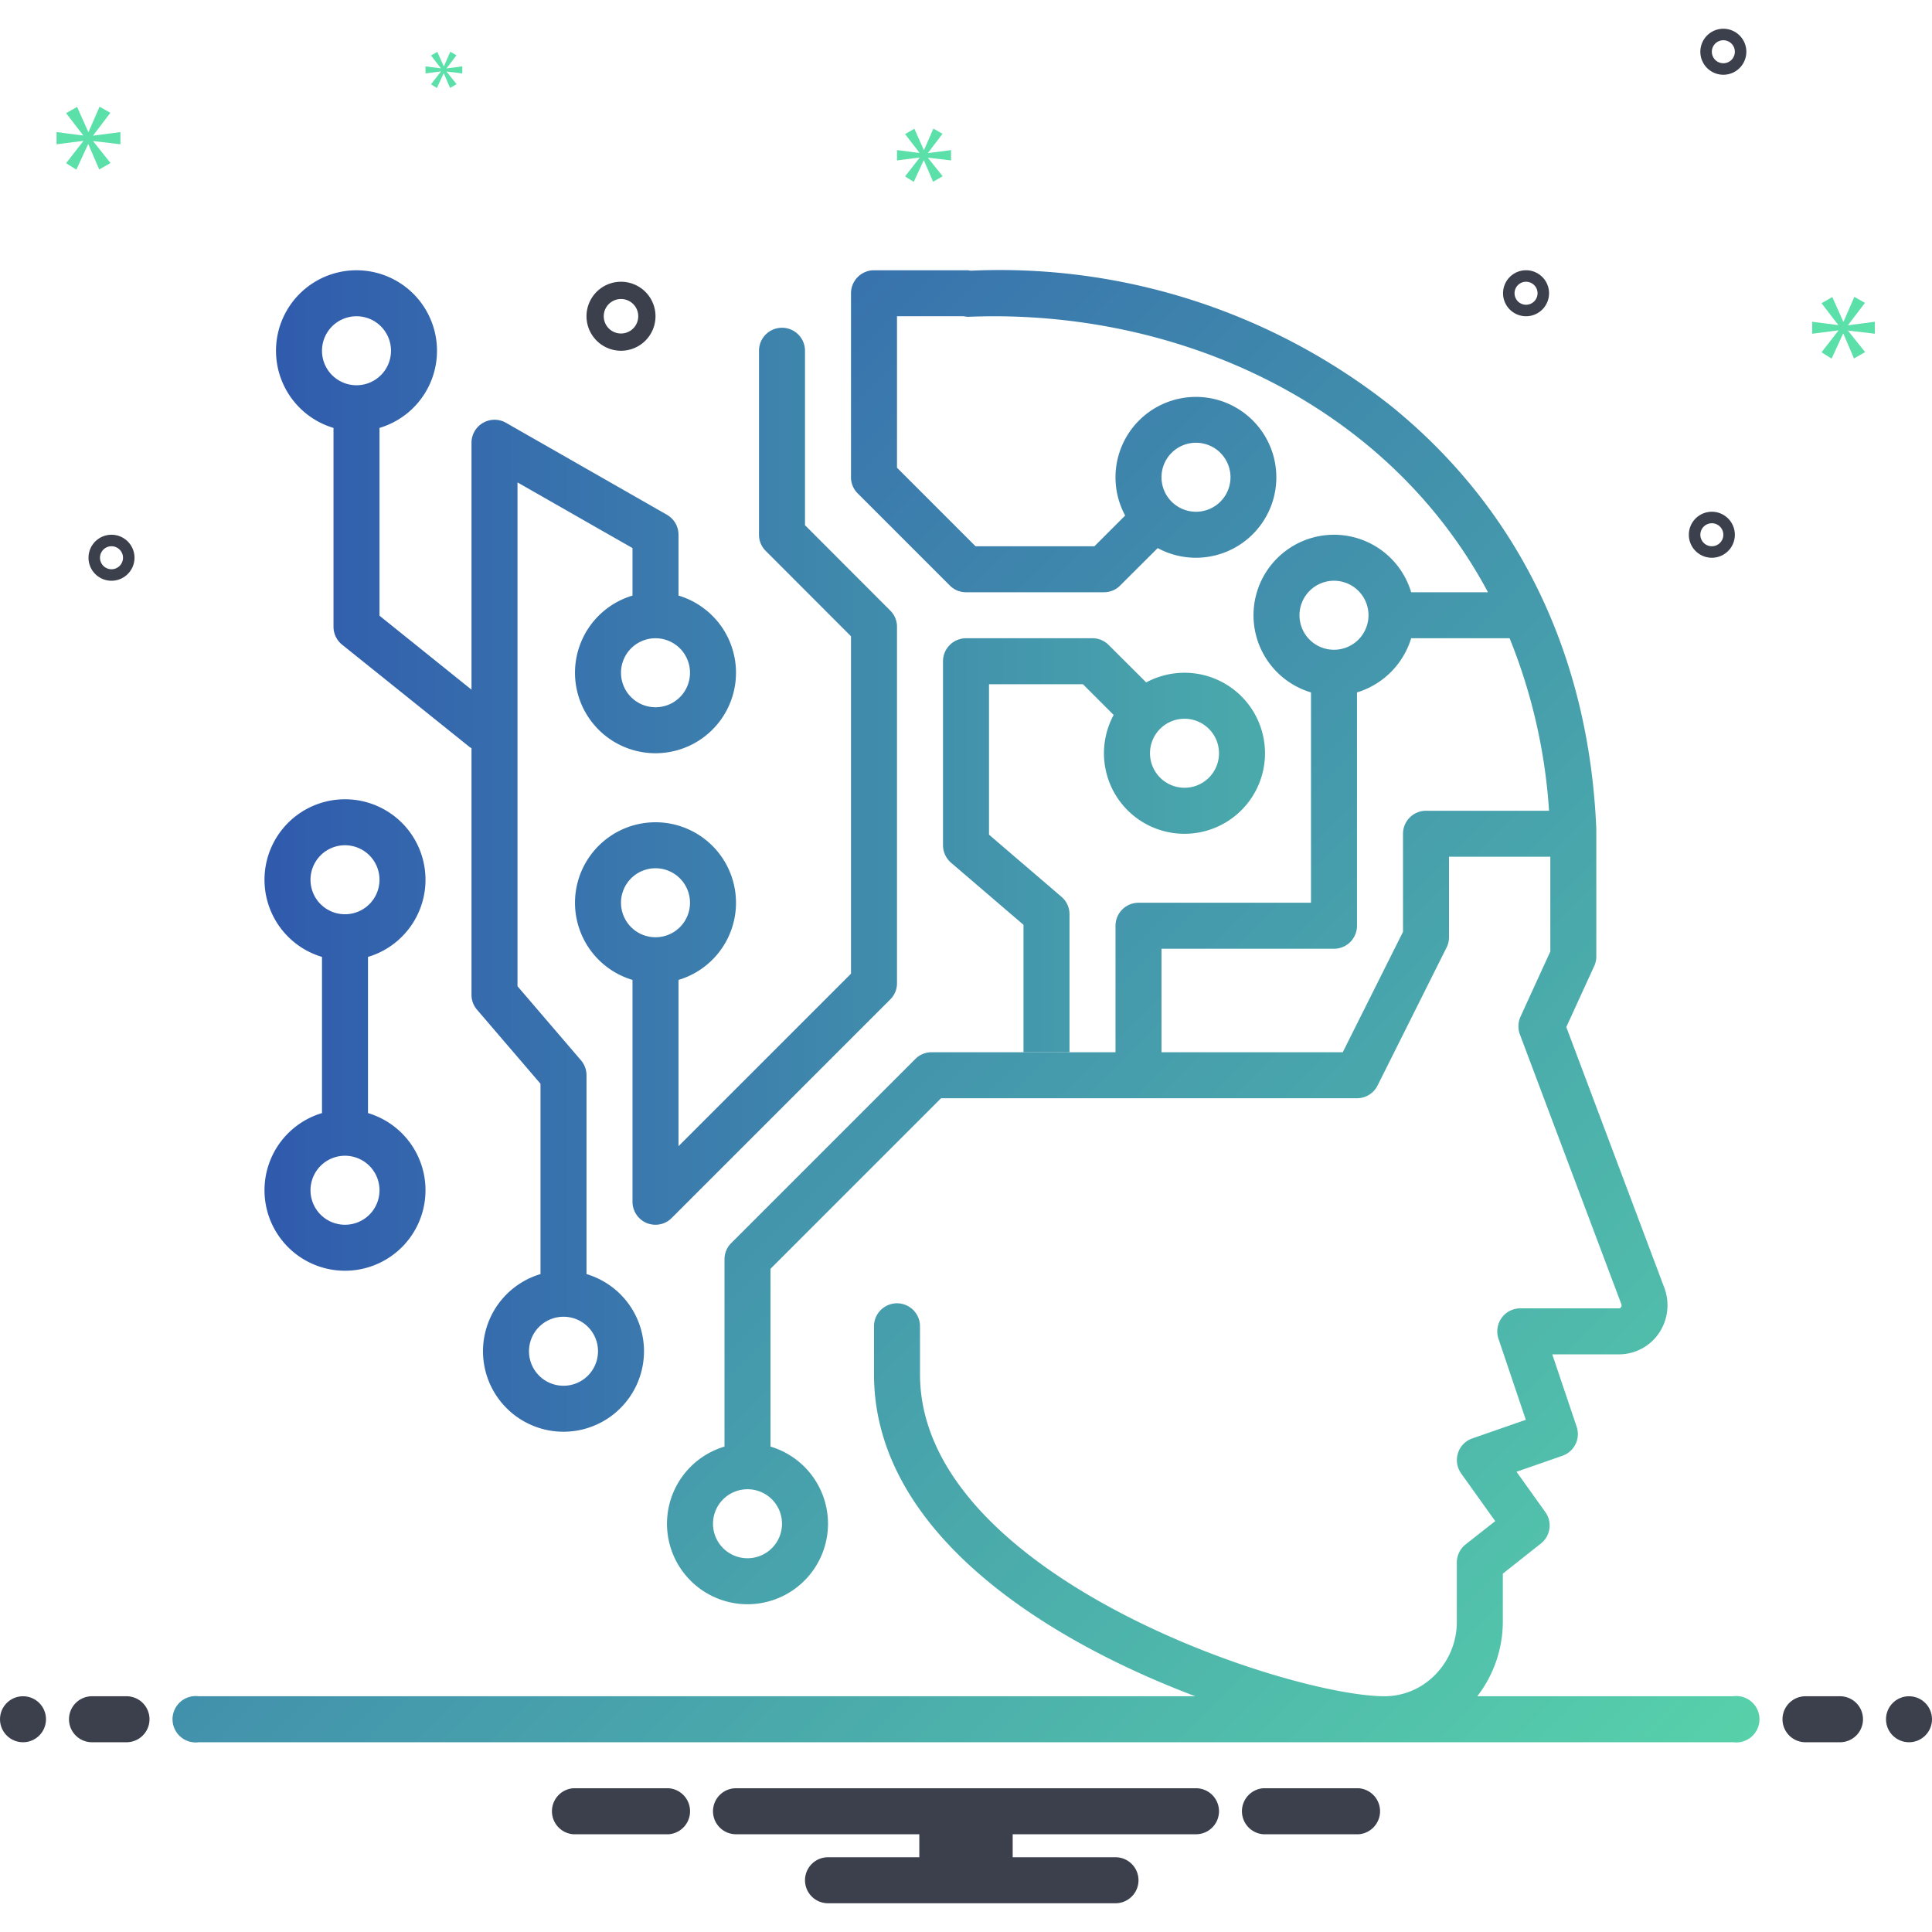 <svg xmlns="http://www.w3.org/2000/svg" data-name="Layer 1" viewBox="0 0 168 168"><circle cx="2" cy="149.5" r="2" fill="#3B404C"/><path fill="#3B404C" d="M11 147.5H8a2 2 0 0 0 0 4h3a2 2 0 0 0 0-4z"/><defs><linearGradient id="a" x1="0%" y1="0%" y2="0%" gradientUnits="userSpaceOnUse"><stop offset="0" stop-color="#2945ae"/><stop offset="1" stop-color="#5ce0aa"/></linearGradient><linearGradient id="b" x1="0%" y1="0%" y2="100%" gradientUnits="userSpaceOnUse"><stop offset="0" stop-color="#2945ae"/><stop offset="1" stop-color="#5ce0aa"/></linearGradient></defs><path fill="#3B404C" d="M118.154 155.5h-8.308a2.006 2.006 0 0 0 0 4h8.308a2.006 2.006 0 0 0 0-4zm-60 0h-8.308a2.006 2.006 0 0 0 0 4h8.308a2.006 2.006 0 0 0 0-4zm45.846 0H64a2 2 0 0 0 0 4h15.94v2H72a2 2 0 0 0 0 4h25a2 2 0 0 0 0-4h-8.94v-2H104a2 2 0 0 0 0-4z"/><path fill="url(#a)" d="M59 51.79V46.5a1.996 1.996 0 0 0-1.01-1.74l-14-8A2.004 2.004 0 0 0 41 38.5v21.47l-8-6.43V37.21a7 7 0 1 0-4 0V54.5a2.007 2.007 0 0 0 .75 1.56l11 8.83a1.377 1.377 0 0 0 .25.17V86.5a1.988 1.988 0 0 0 .48 1.3L47 94.24v16.55a7 7 0 1 0 4 0V93.5a1.988 1.988 0 0 0-.48-1.3L45 85.76V41.95l10 5.71v4.13a7 7 0 1 0 4 0zM28 30.5a3 3 0 1 1 3 3 2.996 2.996 0 0 1-3-3zm24 87a3 3 0 1 1-3-3 2.996 2.996 0 0 1 3 3zm5-56a3 3 0 1 1 3-3 2.996 2.996 0 0 1-3 3z"/><path fill="url(#a)" d="M77.41 53.09L70 45.67V30.5a2 2 0 0 0-4 0v16a1.966 1.966 0 0 0 .59 1.41L74 55.33v29.34l-15 15V85.21a7 7 0 1 0-4 0v19.29a2.01 2.01 0 0 0 1.23 1.85 2.068 2.068 0 0 0 .77.15 1.959 1.959 0 0 0 1.41-.59l19-19A1.966 1.966 0 0 0 78 85.5v-31a1.966 1.966 0 0 0-.59-1.41zM57 81.5a3 3 0 1 1 3-3 2.996 2.996 0 0 1-3 3zM32 96.79V83.21a7 7 0 1 0-4 0v13.58a7 7 0 1 0 4 0zM27 76.5a3 3 0 1 1 3 3 2.996 2.996 0 0 1-3-3zm3 30a3 3 0 1 1 3-3 2.996 2.996 0 0 1-3 3z"/><path fill="#3B404C" d="M160 147.5h-3a2 2 0 0 0 0 4h3a2 2 0 0 0 0-4z"/><circle cx="166" cy="149.5" r="2" fill="#3B404C"/><path fill="url(#b)" d="M150.72 147.5h-22.26a10.611 10.611 0 0 0 2.22-6.49v-4.17l3.31-2.62a1.995 1.995 0 0 0 .39-2.73l-2.51-3.51 3.99-1.39a2 2 0 0 0 1.24-2.53l-2.12-6.29h5.81a4.205 4.205 0 0 0 3.45-1.82 4.336 4.336 0 0 0 .48-3.98l-8.52-22.66 2.43-5.31a1.968 1.968 0 0 0 .18-.83V72.09c-.63-15.12-6.8-27.84-17.85-36.79A54.87 54.87 0 0 0 84.4 23.54a1.754 1.754 0 0 0-.4-.04h-8a2.006 2.006 0 0 0-2 2v16a1.966 1.966 0 0 0 .59 1.41l8 8a1.966 1.966 0 0 0 1.41.59h12a1.966 1.966 0 0 0 1.41-.59l3.26-3.25a6.993 6.993 0 1 0-2.83-2.83l-2.67 2.67H84.83L78 40.67V27.5h5.81a1.872 1.872 0 0 0 .58.04c17.8-.67 36.14 7.39 45 23.96h-6.68a7.001 7.001 0 1 0-8.71 8.71V78.5H99a2.006 2.006 0 0 0-2 2v11H81a1.966 1.966 0 0 0-1.41.59l-16 16a1.966 1.966 0 0 0-.59 1.41v16.29a7 7 0 1 0 4 0v-15.46L81.83 95.5H118a2 2 0 0 0 1.79-1.11l6-12a1.944 1.944 0 0 0 .21-.89v-7h8.81v8.24l-2.59 5.66a2.054 2.054 0 0 0-.06 1.54l8.82 23.45a.305.305 0 0 1-.03.29.194.194 0 0 1-.16.09h-8.59a1.996 1.996 0 0 0-1.63.84 2.022 2.022 0 0 0-.27 1.8l2.38 7.05-4.65 1.62a1.97 1.97 0 0 0-1.25 1.28 1.994 1.994 0 0 0 .28 1.77l2.96 4.14-2.58 2.03a2.005 2.005 0 0 0-.76 1.57v5.14a6.538 6.538 0 0 1-3.16 5.63 6.123 6.123 0 0 1-3.11.86c-8.36 0-40.41-10.52-40.41-28v-4.17a2 2 0 0 0-4 0v4.17c0 13.8 15.03 23.13 27.94 28H17.28a2.017 2.017 0 1 0 0 4h133.44a2.017 2.017 0 1 0 0-4zM104 38.5a3 3 0 1 1-3 3 2.996 2.996 0 0 1 3-3zm-36 94a3 3 0 1 1-3-3 2.996 2.996 0 0 1 3 3zm45-79a3 3 0 1 1 3 3 2.996 2.996 0 0 1-3-3zm11 17a2.006 2.006 0 0 0-2 2v8.53l-5.24 10.47H101v-9h15a2 2 0 0 0 2-2V60.21a7.077 7.077 0 0 0 4.71-4.71h8.56a48.373 48.373 0 0 1 3.43 15z"/><path fill="url(#a)" d="M103 58.5a7.059 7.059 0 0 0-3.33.84l-3.26-3.25A1.966 1.966 0 0 0 95 55.5H84a2.006 2.006 0 0 0-2 2v16a2.022 2.022 0 0 0 .7 1.52l6.3 5.4V91.5h4v-12a1.988 1.988 0 0 0-.7-1.52l-6.3-5.4V59.5h8.17l2.67 2.67A7.002 7.002 0 1 0 103 58.5zm0 10a3 3 0 1 1 3-3 2.996 2.996 0 0 1-3 3z"/><path fill="#3B404C" d="M54 30.5a3 3 0 1 0-3-3 3.003 3.003 0 0 0 3 3zm0-4.5a1.5 1.5 0 1 1-1.5 1.5A1.501 1.501 0 0 1 54 26zm94.856 18.5a2 2 0 1 0 2 2 2.002 2.002 0 0 0-2-2zm0 3a1 1 0 1 1 1-1 1.001 1.001 0 0 1-1 1zm-16.156-24a2 2 0 1 0 2 2 2.002 2.002 0 0 0-2-2zm0 3a1 1 0 1 1 1-1 1.001 1.001 0 0 1-1 1zm17.156-24a2 2 0 1 0 2 2 2.002 2.002 0 0 0-2-2zm0 3a1 1 0 1 1 1-1 1.001 1.001 0 0 1-1 1zm-138.16 43a2 2 0 1 0-2 2 2.002 2.002 0 0 0 2-2zm-3 0a1 1 0 1 1 1 1 1.001 1.001 0 0 1-1-1z"/><path fill="#5ce0aa" d="M8.111 11.765L9.597 9.81l-.939-.532-.954 2.19h-.032l-.969-2.175-.956.548 1.472 1.909v.031l-2.301-.297v1.064l2.316-.297v.031L5.747 14.19l.892.564 1.018-2.206h.031l.939 2.19.986-.563-1.502-1.878v-.031l2.362.282v-1.064l-2.362.313v-.032zM38.334 6.23l-.856 1.099.513.325.586-1.271h.018l.541 1.261.568-.324-.865-1.081v-.018l1.36.162V5.77l-1.36.18v-.018l.856-1.126-.541-.306-.55 1.261h-.018l-.558-1.252-.55.315.847 1.1v.018L37 5.77v.613l1.334-.171v.018zm124.695 22.791v-1.043l-2.317.307v-.031l1.458-1.918-.921-.522-.936 2.148h-.031l-.951-2.133-.937.538 1.443 1.872v.031l-2.256-.292v1.043l2.271-.291v.031l-1.458 1.872.875.553.998-2.165h.03l.921 2.149.967-.552-1.473-1.842v-.031l2.317.276zM80.701 13.288l1.258-1.655-.794-.45-.808 1.853h-.027l-.82-1.84-.808.464 1.245 1.615v.026L78 13.05v.9l1.96-.251v.026l-1.258 1.615.754.477.861-1.867h.026l.795 1.853.834-.476-1.271-1.589v-.026l1.999.238v-.9l-1.999.264v-.026z"/></svg>